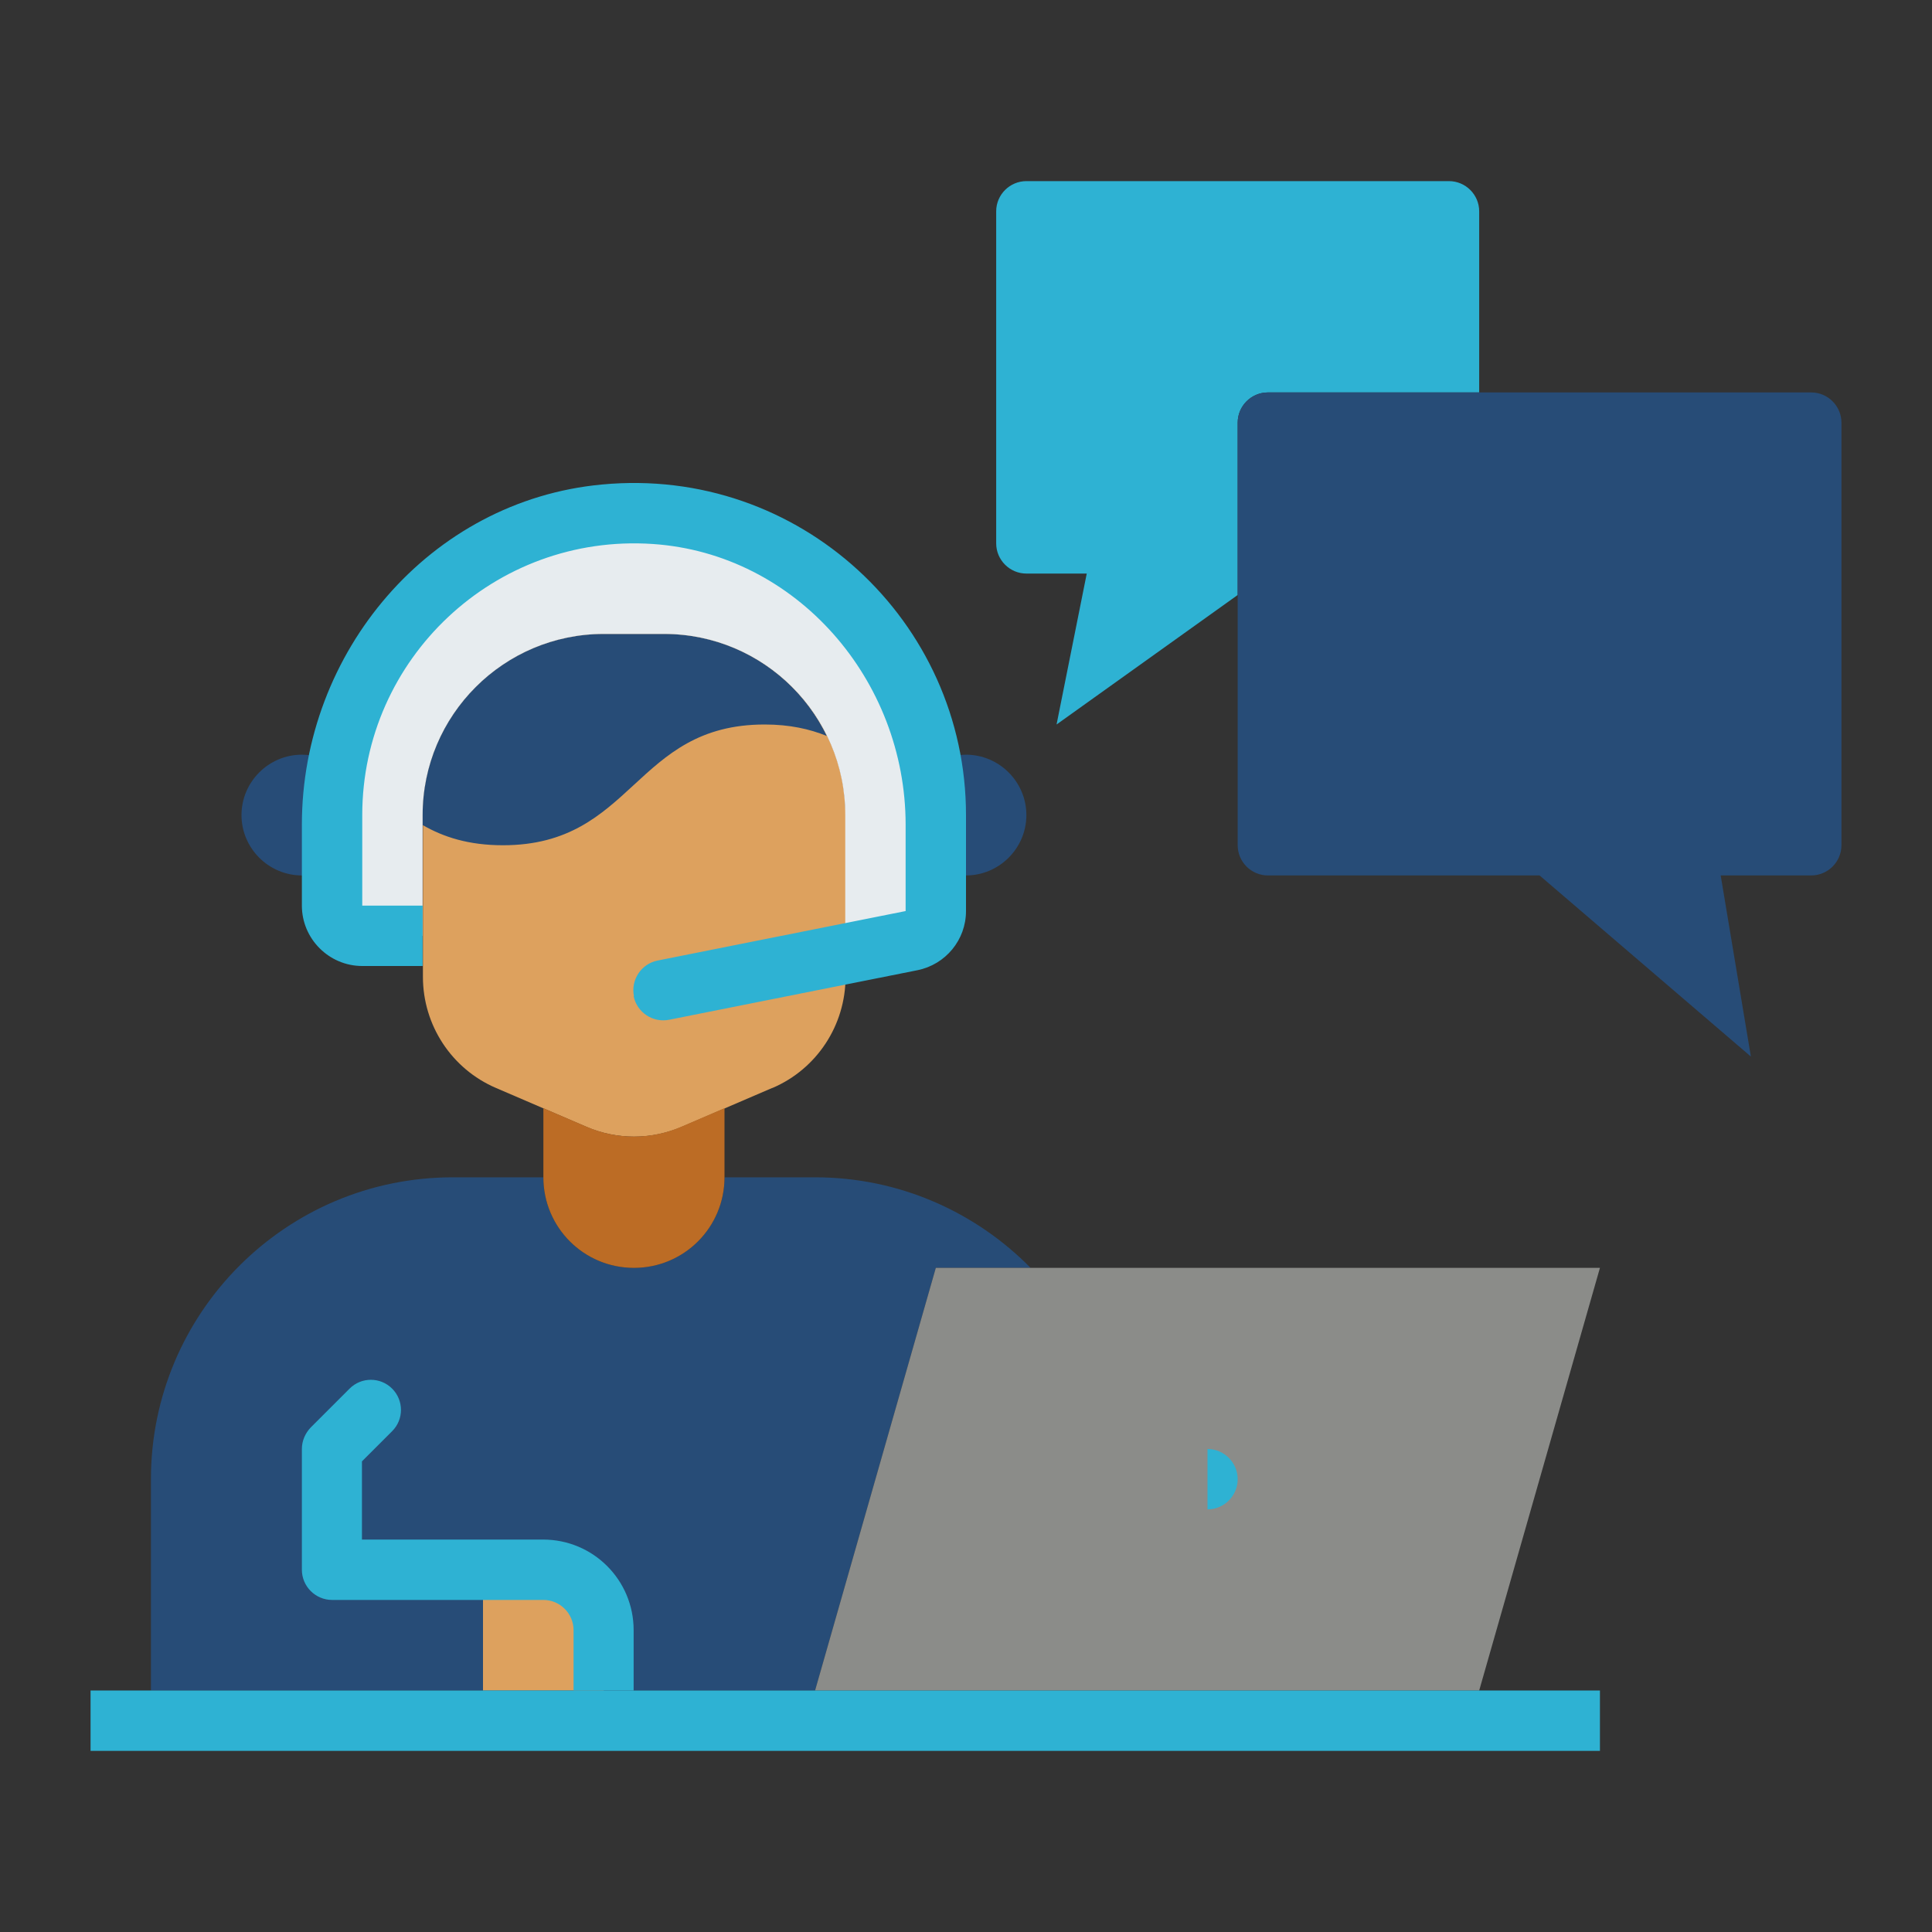 <!DOCTYPE svg PUBLIC "-//W3C//DTD SVG 1.1//EN" "http://www.w3.org/Graphics/SVG/1.1/DTD/svg11.dtd">
<!-- Uploaded to: SVG Repo, www.svgrepo.com, Transformed by: SVG Repo Mixer Tools -->
<svg width="800px" height="800px" viewBox="0 0 64 64" data-name="Layer 1" id="Layer_1" xmlns="http://www.w3.org/2000/svg" fill="#000000">
<rect x="0" y="0" width="64" height="64" fill="#333333" stroke="none"/>
<g id="SVGRepo_bgCarrier" stroke-width="0"/>
<g id="SVGRepo_tracerCarrier" stroke-linecap="round" stroke-linejoin="round"/>
<g id="SVGRepo_iconCarrier">
<defs>
<style> .cls-1 { fill: #e7ecef; } .cls-2 { fill: #8b8c89; } .cls-3 { fill: #bc6c25; } .cls-4 { fill: #2EB2D3; } .cls-5 { fill: #dda15e; } .cls-6 { fill: #2EB2D3; } .cls-7 { fill: #274c77; } </style>
</defs>
<path class="cls-5" d="M25.58,36.04l-3,1.29c-1.01,.43-2.15,.43-3.15,0l-3-1.29c-1.47-.63-2.42-2.08-2.42-3.68v-5.36c0-3.31,2.69-6,6-6h2c3.31,0,6,2.69,6,6v5.36c0,1.6-.95,3.05-2.42,3.68Z"/>
<path class="cls-7" d="M34.14,42c-1.82-1.85-4.35-3-7.14-3h-3c0,1.66-1.34,3-3,3s-3-1.34-3-3h-3c-5.52,0-10,4.48-10,10v7H27l4-14h3.14Z"/>
<path class="cls-5" d="M16,52h2c1.1,0,2,.9,2,2v2h-4v-4h0Z"/>
<path class="cls-7" d="M11,28.73c-.29,.17-.64,.27-1,.27-1.1,0-2-.9-2-2s.9-2,2-2c.42,0,.81,.13,1.14,.36"/>
<path class="cls-7" d="M31,28.73c.29,.17,.64,.27,1,.27,1.1,0,2-.9,2-2s-.9-2-2-2c-.42,0-.81,.13-1.14,.36"/>
<path class="cls-3" d="M18,36.71l1.42,.61c1.01,.44,2.15,.44,3.16,0l1.42-.61v2.29c0,1.66-1.34,3-3,3s-3-1.34-3-3v-2.29Z"/>
<polyline class="cls-2" points="27 56 31 42 53 42 49 56"/>
<path class="cls-7" d="M27.4,24.38h-.01c-.57-.23-1.23-.38-2.06-.38-4.33,0-4.33,4-8.67,4-1.13,0-1.97-.27-2.66-.67v-.33c0-3.31,2.69-6,6-6h2c2.37,0,4.42,1.38,5.39,3.38h.01Z"/>
<path class="cls-1" d="M28,31.6v-4.6c0-3.31-2.69-6-6-6h-2c-3.31,0-6,2.69-6,6v4h-2c-.55,0-1-.45-1-1v-3c0-5.52,4.48-10,10-10,2.76,0,5.26,1.12,7.07,2.93s2.93,4.31,2.93,7.07v3.18c0,.48-.34,.89-.8,.98l-2.2,.44Z"/>
<path class="cls-4" d="M40,48c.55,0,1,.45,1,1s-.45,1-1,1v-2Z"/>
<path class="cls-6" d="M21,33h0c-.11-.54,.24-1.07,.78-1.18l8.22-1.64v-2.86c0-4.79-3.61-8.98-8.38-9.3-5.24-.35-9.62,3.81-9.62,8.98v3h2v2h-2c-1.1,0-2-.9-2-2v-2.68c0-5.72,4.24-10.74,9.94-11.27,6.54-.62,12.06,4.53,12.06,10.95v3.18c0,.95-.67,1.77-1.61,1.96l-8.22,1.64c-.54,.11-1.07-.24-1.18-.78Z"/>
<path class="cls-6" d="M21,56h-2v-2c0-.55-.45-1-1-1h-7c-.55,0-1-.45-1-1v-4c0-.27,.11-.52,.29-.71l1.29-1.29c.39-.39,1.02-.39,1.41,0h0c.39,.39,.39,1.02,0,1.41l-1,1v2.59h6c1.66,0,3,1.34,3,3v2Z"/>
<rect class="cls-4" height="2" width="50" x="3" y="56"/>
<path class="cls-6" d="M41,19.71l-6,4.29,1-5h-2c-.55,0-1-.45-1-1V7c0-.55,.45-1,1-1h14c.55,0,1,.45,1,1v6h-7c-.55,0-1,.45-1,1v5.71Z"/>
<path class="cls-7" d="M61,14v14c0,.55-.45,1-1,1h-3s1,6,1,6l-7-6h-9c-.55,0-1-.45-1-1V14c0-.55,.45-1,1-1h18c.55,0,1,.45,1,1Z"/>
</g>
</svg>